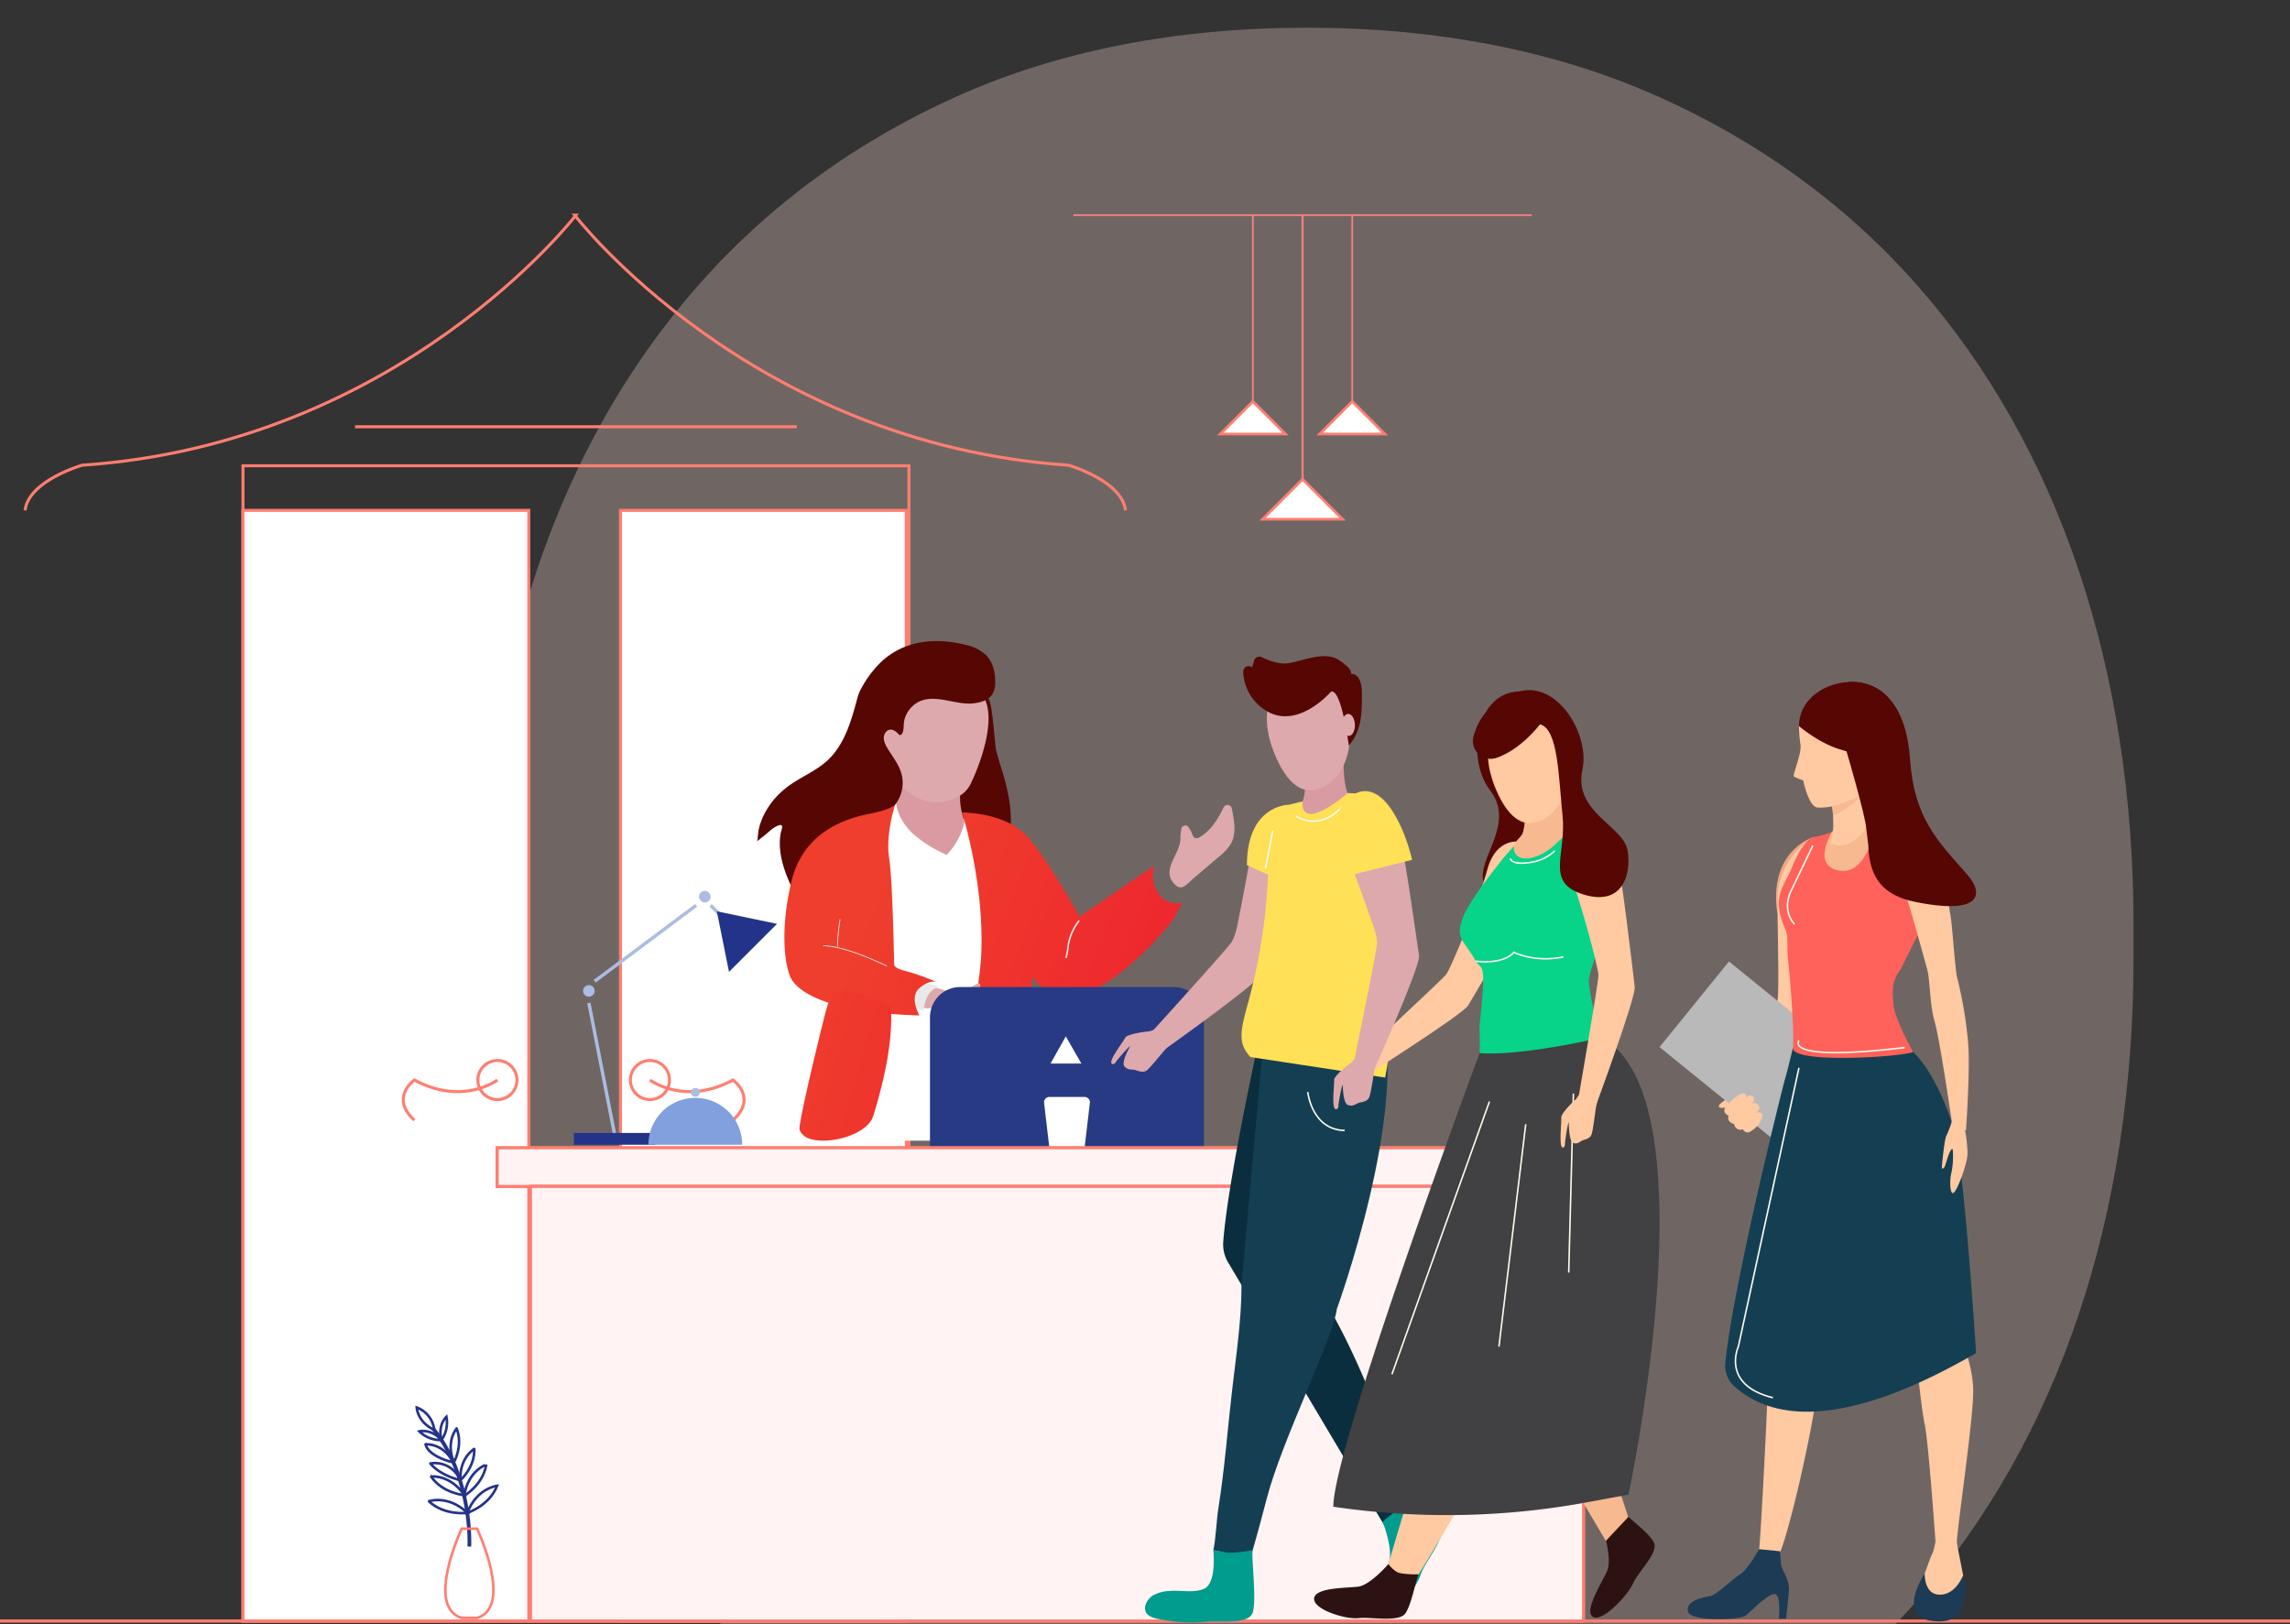 <svg xmlns="http://www.w3.org/2000/svg" xmlns:xlink="http://www.w3.org/1999/xlink" width="718" height="509.249" viewBox="0 0 718 509.249"><rect x="0" y="0" width="718" height="509.249" fill="#333333" stroke="none"/><defs><style>.a,.ad,.ae,.aq,.ar,.d,.f,.h,.i,.o,.s,.v{fill:none;}.b{clip-path:url(#a);}.c{fill:#fcdcd7;opacity:0.3;isolation:isolate;}.ap,.d,.e,.f,.i,.u{stroke:#ff7e71;}.d,.e{stroke-width:0.947px;}.ap,.e,.j{fill:#fff;}.g{fill:#fbf8f8;}.g,.h{stroke:#24338a;}.g,.h,.i{stroke-width:0.805px;}.k{fill:#560703;}.l{fill:#dda9ad;}.m{fill:url(#b);}.n{fill:#da9aa2;}.o,.s{stroke:#e9e9e9;}.ad,.ae,.aq,.ar,.o,.s,.v{stroke-miterlimit:10;}.o{stroke-width:0.485px;}.p{fill:#e9e9e9;}.q{fill:url(#c);}.r{fill:url(#d);}.s{stroke-width:0.243px;}.t{fill:#283a83;}.u{fill:#fff3f3;}.v{stroke:#acbce2;stroke-width:1.054px;}.w{fill:#acbce2;}.x{fill:#24338a;}.y{fill:#82a0dd;}.z{fill:#0b2e3e;}.aa{fill:#143f53;}.ab{fill:#009c8e;}.ac{fill:#ffe056;}.ad{stroke:#fffbf0;}.ad,.ae{stroke-width:0.475px;}.ae{stroke:#2c1210;}.af{fill:#ffc9a1;}.ag{fill:#2c1210;}.ah{fill:#f7b98f;}.ai{fill:#07d389;}.aj{fill:#414042;}.ak{fill:#eea987;}.al{fill:#eea886;}.am{fill:#b9b9b9;}.an{fill:#1d3b54;}.ao{fill:#ff625a;}.ap{stroke-width:0.849px;}.aq,.ar{stroke:#ff8080;}.aq{stroke-width:0.519px;}.ar{stroke-width:0.638px;}</style><clipPath id="a"><rect class="a" width="520.185" height="509.248"/></clipPath><linearGradient id="b" x1="-0.525" y1="0.048" x2="1.071" y2="0.929" gradientUnits="objectBoundingBox"><stop offset="0.171" stop-color="#ef3e2d"/><stop offset="1" stop-color="#ee202e"/></linearGradient><linearGradient id="c" x1="0.13" y1="0.274" x2="2.549" y2="1.647" xlink:href="#b"/><linearGradient id="d" x1="-0.825" y1="-0.101" x2="2.953" y2="1.702" xlink:href="#b"/></defs><g transform="translate(151.035 0)"><g class="b"><path class="c" d="M1140.978,302.507c-22.12-25.181-49.562-45.2-81.584-59.471-32-14.262-68.981-21.491-109.917-21.491s-77.856,7.228-109.709,21.5-59.209,34.289-81.307,59.461c-22.08,25.163-39.068,55.19-50.479,89.249-11.389,33.9-17.173,71.284-17.173,111.1V513.34c0,40.15,5.784,77.686,17.173,111.593,11.41,34.068,28.4,64.1,50.479,89.25,22.106,25.189,49.646,45.128,81.868,59.219,32.137,14.093,69.194,21.237,110.128,21.237,40.607,0,77.418-7.143,109.424-21.237,32.029-14.093,59.408-34.032,81.372-59.239,21.895-25.147,38.782-55.164,50.215-89.232,11.385-33.935,17.168-71.483,17.168-111.593V502.848c0-39.775-5.784-77.161-17.168-111.1-11.432-34.067-28.417-64.095-50.487-89.249" transform="translate(-690.732 -212.854)"/></g></g><g transform="translate(7.865 67.455)"><rect class="d" width="208.808" height="362.234" transform="translate(68.314 78.586)"/><rect class="e" width="89.616" height="348.251" transform="translate(68.314 92.569)"/><rect class="e" width="89.616" height="348.251" transform="translate(186.673 92.569)"/><line class="d" x2="138.515" transform="translate(103.46 66.351)"/><path class="d" d="M850.354,390.206c-1.121-9.358-17.921-14.164-17.921-14.164-99.686-6.72-154.8-78.4-154.8-78.4h.4s-55.11,71.684-154.8,78.4c0,0-16.8,4.807-17.921,14.164" transform="translate(-505.321 -297.637)"/><g transform="translate(118.57 265.059)"><ellipse class="d" cx="6.127" cy="6.127" rx="6.127" ry="6.127" transform="translate(23.4)"/><path class="d" d="M688.381,648.791s-10.827,8.2-26.042,0c0,0-7.84,5.533,0,12.584" transform="translate(-658.855 -642.664)"/></g><g transform="translate(189.787 265.059)"><ellipse class="d" cx="6.127" cy="6.127" rx="6.127" ry="6.127"/><path class="d" d="M759.007,648.791s10.827,8.2,26.042,0c0,0,7.84,5.533,0,12.584" transform="translate(-752.88 -642.664)"/></g></g><line class="f" x2="718" transform="translate(0 508.275)"/><g transform="translate(130.662 441.317)"><g transform="translate(5.156 6.7)"><path class="g" d="M682.539,826.94l-.358-.019c.01-.211.884-21.281-11.177-36.274l.281-.225C683.432,805.523,682.55,826.726,682.539,826.94Z" transform="translate(-671.004 -790.422)"/></g><path class="h" d="M684.87,822.019s6.828-2.128,9.346-8.48C694.216,813.539,687.853,814.212,684.87,822.019Z" transform="translate(-669.006 -788.986)"/><path class="h" d="M683.634,814.681s5.871-3.371,6.892-9.758C690.526,804.924,684.784,806.854,683.634,814.681Z" transform="translate(-668.725 -787.024)"/><path class="h" d="M682.074,808.357s4.563-4.016,4.323-9.788C686.4,798.569,681.691,801.3,682.074,808.357Z" transform="translate(-668.364 -785.577)"/><path class="h" d="M679.114,800.909s2.983-5.295.856-10.665C679.97,790.243,676.427,794.374,679.114,800.909Z" transform="translate(-667.466 -783.681)"/><path class="h" d="M674.274,792.812a9.468,9.468,0,0,0,1.551-7.286S673.008,788.059,674.274,792.812Z" transform="translate(-666.519 -782.607)"/><path class="h" d="M681.307,823.336s-7.079,1.019-12.086-3.631C669.221,819.7,675.255,817.572,681.307,823.336Z" transform="translate(-665.442 -790.302)"/><path class="h" d="M680.564,815.606s-6.751-.514-10.422-5.843C670.141,809.766,676.154,809.036,680.564,815.606Z" transform="translate(-665.652 -788.121)"/><path class="h" d="M679.184,809.675s-6.163-1.373-9.3-5.207A8.407,8.407,0,0,1,679.184,809.675Z" transform="translate(-665.593 -786.895)"/><path class="h" d="M676.617,802.378s-7.7-1.659-8.731-5.665C667.883,796.714,673.322,796.126,676.617,802.378Z" transform="translate(-665.138 -785.151)"/><path class="h" d="M672.326,794.127a9.479,9.479,0,0,1-6.936-2.721S669.057,790.451,672.326,794.127Z" transform="translate(-664.57 -783.92)"/><path class="h" d="M669.819,788.771a8.538,8.538,0,0,0-5.491-7.025S664.486,786.276,669.819,788.771Z" transform="translate(-664.328 -781.746)"/><path class="i" d="M681.069,830.956s-11.511,24.438,0,27.981H685.9c11.512-3.543,0-27.981,0-27.981Z" transform="translate(-666.975 -792.953)"/></g><g transform="translate(155.872 201.009)"><g transform="translate(81.551)"><path class="j" d="M845.526,628.564s.185-47.788-1.291-61.816a114.245,114.245,0,0,1,0-24.788l3.5-3.129,8.224-4.484,22.572,5.648,10.141,21.392-1.843,42.792-9.22,32.628-7.486,4.943H830.967Z" transform="translate(-809.038 -485.097)"/><g transform="translate(39.019 13.002)"><path class="k" d="M881.778,531.79c5.6-.324,11.962-.512,16.842,2.575a38.963,38.963,0,0,0-.591-9.435c-1.13-6.343-2.23-8.337-3.909-14.558-.5-1.837-1.182-15.884-2.594-16.529-1.94-.885-6.007,7.68-6.712,9.037l-4.2,8.07c-2.218,4.267-4.474,8.652-5.044,13.426a15.322,15.322,0,0,0,1.97,9.778A5.154,5.154,0,0,1,881.778,531.79Z" transform="translate(-858.188 -488.86)"/><path class="l" d="M973.384,547.862a15.84,15.84,0,0,1,.314-3.4,1.23,1.23,0,0,1,2.162-.426,9.393,9.393,0,0,1,1.2,2.19,2.123,2.123,0,0,0,.757,1.182,1.791,1.791,0,0,0,1.728-.285c3.438-2.044,5.588-5.548,7.344-9.216a1.374,1.374,0,0,1,2.588.307c.027.127.052.254.078.381.732,3.61,1.411,7.59-.412,10.79a15.438,15.438,0,0,1-3.623,3.895l-7.809,6.655c-2.613,2.227-4.166,4.8-6.791,1.276C967.814,557.035,973.16,552.486,973.384,547.862Z" transform="translate(-879.708 -498.731)"/><path class="m" d="M884.8,540.152s7.106,22.151,6,44.971c-.566,11.672-9.127,57.948-9.127,57.948H895.2s7.221-13.692,11.37-47.43l.138-4.03s4.749,7.463,13.092,6.227,20.515-10.641,31.3-24.194l2.766-5.255a6.646,6.646,0,0,1-7.422-2.766,9.864,9.864,0,0,1-1.29-8.852l-23.512,16.043S912.1,555.526,905.6,548.058,887.166,540.238,884.8,540.152Z" transform="translate(-859.604 -499.421)"/><path class="n" d="M880.106,538.967a21.668,21.668,0,0,1-1.138-7.888,9.563,9.563,0,0,1-.876-2.621c-4.864-1.7-9.6-3.531-14.478-1.863a12.911,12.911,0,0,0-3.373,1.646c-.816.585-.88,3.92-1.456,4.742.2,4.121,2.5,7.924,5.526,10.726a41.19,41.19,0,0,0,10.466,6.513,21.5,21.5,0,0,0,4.8-7.715,16.549,16.549,0,0,0,.81-2.948A5.872,5.872,0,0,1,880.106,538.967Z" transform="translate(-854.391 -496.184)"/><path class="l" d="M881.265,518.591a9.364,9.364,0,0,1-5.372,5.169,15.726,15.726,0,0,1-6.706,1.178,13.988,13.988,0,0,1-5.516-1.778,20.948,20.948,0,0,1-10.161-22.146,12.237,12.237,0,0,1,.883-2.726,12.815,12.815,0,0,1,2.119-3.013,24.684,24.684,0,0,1,21.923-7.566c13.708,2.186,6.771,22.038,3.318,29.837Q881.514,518.088,881.265,518.591Z" transform="translate(-853.096 -487.41)"/><path class="o" d="M932.05,584.079a16.744,16.744,0,0,0-3.429,7.726,23.832,23.832,0,0,1-.722,4.02" transform="translate(-870.131 -509.424)"/></g><path class="k" d="M834.494,486.8a33.3,33.3,0,0,1,7.384-10.115c7.126-6.316,16.462-7.249,25.717-5a13.669,13.669,0,0,1,6.815,3.377c2.116,2.21,2.831,5.444,2.772,8.5a7.382,7.382,0,0,1-.675,3.305c-1.187,2.263-4.015,3.077-6.563,3.271-6.391.487-13.992-4.42-19.287,1.462a8.689,8.689,0,0,0-2,3.9c-.309,1.379.041,2.937-.729,4.194a.644.644,0,0,1-1.042.1c-.836-1.011-2.251-1.962-3.5-1.148a2.8,2.8,0,0,0-1.127,2.477,5.986,5.986,0,0,0,.917,2.667c1.471,2.546,3.569,5.068,4.462,7.889,1.653,5.22-.649,10.114-5.031,13.4-3.843,2.877-9.612,1.872-14.024,3.762-7.007,3-12.634,13.288-14.175,20.753-.6-1.191-1-1.744-1.55-2.958-2.236-4.975-4.01-10.754-2.837-16.232a7.161,7.161,0,0,0,.364-1.568c-.025-1.233-1.9-.131-2.371.147-1.354.8-2.4,2.009-3.679,2.935a18.63,18.63,0,0,0-1.76,1.46c.222-1.327.2-2.691.519-4a20.937,20.937,0,0,1,1.467-4.111,24.224,24.224,0,0,1,5.219-7.077q.851-.807,1.771-1.541c4.047-3.229,9.112-5.06,12.936-8.551,5.448-4.976,7.582-12.519,9.474-19.651Z" transform="translate(-802.571 -470.574)"/><path class="l" d="M886.811,609.65a.809.809,0,0,1,.52-.08c.411.119.41.7.274,1.109a5.58,5.58,0,0,1-2.828,3.212,18.052,18.052,0,0,0,9.9,1.9,7.1,7.1,0,0,1-7.494,5.471c-2.3-.263-4.282-1.646-6.4-2.582a17.249,17.249,0,0,0-7.93-1.425c-1.13.064-3.8.623-3.569-1.237.161-1.263.1-4.751,1.063-5.214,1.938-.933,6.123,1.23,8.247,1.367a8.982,8.982,0,0,0,4.471-.428C884.387,611.172,885.479,610.191,886.811,609.65Z" transform="translate(-817.762 -502.224)"/><path class="p" d="M873.4,610.072a6.694,6.694,0,0,1-1.67,1.195c-2.148,1.426-2.909,4.209-3.154,6.775a10.052,10.052,0,0,0-4.737-.917c-.151.008-.332.006-.418-.12a.444.444,0,0,1-.049-.256c.029-2.5-.586-6.333,2.251-7.625C867.133,608.435,873.014,610.55,873.4,610.072Z" transform="translate(-816.408 -502.094)"/><path class="q" d="M848.316,537.016s-1.233,1.511-7.871,2.807S819.7,544.915,815.828,561s-1.936,27.422,0,30.742,9.958,10.511,40.107,11.341c0,0-3.319-5.808,0-8.575s5.29-1.936,5.29-1.936a72.844,72.844,0,0,0-10.269-3.6c-3.217-.819-2.95-1.937-2.95-1.937s-.469-26.506-1.556-33.231C845.229,546.255,848.316,537.016,848.316,537.016Z" transform="translate(-805.081 -485.705)"/><path class="r" d="M819.733,655.779a3.216,3.216,0,0,0,.871,1.6c3.63,4.37,19.994,1.451,22.279-5.769,3.265-10.764,6.122-22.733,5.526-33.965-.04-.765-8.9-3.754-9.97-4.2-2.264-.939-4.664-2.222-7.023-.834-1.993,1.174-2.7,3.75-3.314,5.8C827.33,620.991,819.45,653.247,819.733,655.779Z" transform="translate(-806.477 -502.782)"/><g transform="translate(20.705 87.225)"><path class="s" d="M829.381,594.266c6.073.146,14.422,3.766,19.915,6.361" transform="translate(-829.381 -585.967)"/><path class="s" d="M835.112,592.094a72.535,72.535,0,0,1,.829-8.574" transform="translate(-830.686 -583.52)"/></g></g><g transform="translate(0 78.326)"><g transform="translate(135.707 30.151)"><path class="t" d="M9.491,0H76.409A9.491,9.491,0,0,1,85.9,9.491V50.665a0,0,0,0,1,0,0H0a0,0,0,0,1,0,0V9.491A9.491,9.491,0,0,1,9.491,0Z"/><path class="j" d="M931.683,671.867H920.7L919,657.361a1.7,1.7,0,0,1,1.7-1.7h11a1.7,1.7,0,0,1,1.7,1.7Z" transform="translate(-883.241 -621.201)"/></g><path class="j" d="M921.632,639.6h9.68l-4.878-8.533Z" transform="translate(-748.134 -585.449)"/><g transform="translate(0 80.518)"><rect class="u" width="355.204" height="12.18"/><rect class="u" width="330.211" height="136.311" transform="translate(10.431 12.111)"/></g><g transform="translate(24.066)"><line class="v" x2="8.636" y2="44.087" transform="translate(4.696 35.148)"/><ellipse class="w" cx="1.818" cy="1.818" rx="1.818" ry="1.818" transform="translate(2.878 29.543)"/><ellipse class="w" cx="1.818" cy="1.818" rx="1.818" ry="1.818" transform="translate(39.239)"/><line class="v" y1="23.786" x2="31.815" transform="translate(6.515 4.545)"/><line class="v" x2="3.03" y2="3.03" transform="translate(42.874 4.545)"/><path class="x" d="M805.039,584.228l-15.058,15.058-3.818-18.994Z" transform="translate(-741.35 -573.886)"/><rect class="x" width="25.452" height="3.7" transform="translate(0 75.902)"/></g></g><g transform="translate(47.44 140.114)"><path class="y" d="M758.4,670.739a14.7,14.7,0,1,1,29.4,0" transform="translate(-758.401 -652.924)"/><ellipse class="w" cx="1.387" cy="1.387" rx="1.387" ry="1.387" transform="translate(13.312)"/></g></g><g transform="translate(348.405 205.742)"><g transform="translate(0 46.763)"><path class="l" d="M993.452,590.123c2.84-6.964,5.736-13.9,8.517-20.895,1.325-3.332,2.64-6.669,3.875-10.043,1.732-4.734,4-12.375.719-18.032a11.18,11.18,0,0,0-2.189-2.7l-.033-.034a4.186,4.186,0,0,0-6.178.43l-6.475,7.995a4.271,4.271,0,0,0-.87,1.847c-.932,4.649-1.763,9.331-2.621,14q-.887,4.835-1.86,9.642c-.534,2.654-.934,5.46-2.284,7.761-.044.075-.135.2-.248.348-2.3,3.028-18.313,20.706-24.167,27.153a5.274,5.274,0,0,1-1.713.578c-1.052.042-6.731.826-7.264,1.969s-5.282,7.2-4.227,8.073c.568.466,1.033-.01,1.321-.5s3.935-4.8,4.488-4.912c0,0-2.927,4.979-1.823,6.281s2.332.933,3.18,1.116,2.411,1.029,3.643.3,5.326-6.143,6.4-7.07c.09-.077.2-.179.314-.276,5.606-4,26.244-18.853,29.176-22.543A2.308,2.308,0,0,0,993.452,590.123Z" transform="translate(-946.28 -537.257)"/></g><path class="z" d="M1046.163,761.828c-6.523-18.459-18.715-49.557-30.456-61.208l24.033-77.714s-20.542,2.458-34.31-5.087c0,0-12.021,52.735-13.663,74.568a10.935,10.935,0,0,0,1.383,6.313l42.018,70.757,8.557,14.41,7.245-7.713S1049.169,770.331,1046.163,761.828Z" transform="translate(-956.632 -508.84)"/><g transform="translate(57.236 30.232)"><path class="n" d="M1037.885,529.523c.334.385-3.115,4.109-3.389,4.389-2.569,2.62-6.1,4.935-9.853,5.221a4.465,4.465,0,0,1-3.229-.893,3.345,3.345,0,0,1-.573-4.109c.751-1.409,2.26-2.2,2.619-3.814a18.406,18.406,0,0,0,.466-4.2c0-.24-.209-1.485,0-1.634l12.127-8.636S1035.542,526.825,1037.885,529.523Z" transform="translate(-1020.394 -515.851)"/></g><g transform="translate(48.799 3.949)"><path class="l" d="M1024.212,519.847c-1.9.287-7.28.667-12.172-10.971-5.975-14.219-.416-23.231,5.318-25.79s11.667-1.519,16.206,5.645c0,0,3.389,5.614,1.776,17.06S1026.246,519.539,1024.212,519.847Z" transform="translate(-1009.469 -481.818)"/></g><path class="aa" d="M1040.263,620.334l-35.746-2.515-7.945,88.219c0,10.931-1.642,21.749-2.9,32.578-1.578,13.541-2.277,24.2-4.393,37.673-.515,3.28-.784,9.631-1.552,12.873l11.631,2.46s2.315-7.755,5.1-18.543c4.759-18.427,20.944-50.587,21.994-59.516C1026.45,713.563,1049.3,650.888,1040.263,620.334Z" transform="translate(-955.718 -508.84)"/><g transform="translate(10.595 280.322)"><path class="ab" d="M993.775,839.688s-6.539,1.153-8.523.68a35.475,35.475,0,0,0-3.842-.68s1.182,10.352-2.932,12.124c-3.12,1.345-7.344.382-10.654.656a11.52,11.52,0,0,0-5.518,1.518c-1.318.89-2.658,2.91-2.222,4.624.578,2.274,3.933,2.6,5.826,2.952a45.648,45.648,0,0,0,12.566.619c5.323-.516,14.011.977,15.3-2.96S993.265,841.641,993.775,839.688Z" transform="translate(-960 -839.688)"/></g><g transform="translate(83.468 262.906)"><path class="ab" d="M1063.5,817.136s-2.806,4.825-4.464,6.014a35.415,35.415,0,0,0-3.031,2.456s3.339,8.5,1.981,12.768-5.877,13.539-2.227,15.45,10.681-7.116,12.113-11.5,8.456-12.1,6.328-15.653S1064.637,818.8,1063.5,817.136Z" transform="translate(-1054.362 -817.136)"/></g><path class="ac" d="M1032.473,532.32s-14.667,12.742-14.173,2.586l-8,1.968a3.053,3.053,0,0,0-2.316,2.732l-.35,14.821a180.329,180.329,0,0,1-6.449,43.836c-2.582,9.332-3.008,12.512.782,16.8h0l42.257,6.435S1061.221,531.015,1032.473,532.32Z" transform="translate(-958.328 -489.366)"/><path class="ad" d="M1026.071,653.648s1.231,11.846,11.571,12.073" transform="translate(-964.451 -516.999)"/><path class="ac" d="M1014.406,537.072s-13.024,0-13.024,18.927l9.3,4.159S1017.766,539.061,1014.406,537.072Z" transform="translate(-958.829 -490.451)"/><line class="ad" y1="11.796" x2="2.279" transform="translate(48.347 54.82)"/><path class="ad" d="M1036.085,537.257s-6.217,8.354-14.8,3.417" transform="translate(-963.362 -490.494)"/><line class="ae" x1="2.718" y1="9.054" transform="translate(72.972 57.562)"/><path class="k" d="M1027.4,487.827s-9.9,11.552-19.6,6.394a14.892,14.892,0,0,1-7.93-12.554,1.722,1.722,0,0,1,2.773-1.474h0l.636-2.117a1.717,1.717,0,0,1,2.384-1.063c1.955.94,5.183,2.208,7.946,1.943,4.3-.413,11.52-4.126,16.265-1.032s3.713,4.332,3.713,4.332,3.507-.619,3.507,6.189-.206,11.759-4.125,16.3C1032.968,504.742,1030.7,486.8,1027.4,487.827Z" transform="translate(-958.483 -476.704)"/><g transform="translate(72.238 18.021)"><ellipse class="l" cx="2.024" cy="3.461" rx="2.024" ry="3.461" transform="translate(0 0.144) rotate(-2.04)"/></g><g transform="translate(63.62 10.639)"><path class="k" d="M1114.972,492.293s4.544,2.054.206,7.086-6.428.079-10.619,4.049,1.826,16.847,6,28.654,14.084,16.553,4.8,25.171-16.207,1.253-18.47-6.343,10.268-18.245,1.93-29.027S1095.086,484.889,1114.972,492.293Z" transform="translate(-1043.738 -490.597)"/><g transform="translate(11.455 47.487)"><path class="af" d="M1099.229,553.21c-2.152-1.995-10.023-2.834-12.869,7.5s-11.457,31.015-12.872,32.871-29.994,28.273-29.994,28.273l3.905,4.1s31.275-19.762,32.95-22.62,19.457-32.708,19.642-34.722S1104.658,558.24,1099.229,553.21Z" transform="translate(-1043.494 -551.97)"/></g><g transform="translate(86.601 257.928)"><path class="ag" d="M1151.566,824.467s-1.915,4.36-3.407,5.244a4.814,4.814,0,0,1-3.16.52s2.609,8.78,1.143,12.294-7.489,12.682-4.54,14.571,11.081-6.888,12.618-10.491,8.058-9.619,6.519-12.786S1152.408,825.962,1151.566,824.467Z" transform="translate(-1140.799 -824.467)"/></g><path class="ah" d="M1128.455,633.118s-19.844,2.374-33.143-4.914c0,0-11.612,50.941-13.2,72.03a10.564,10.564,0,0,0,1.336,6.1L1132.3,788.6l7-7.45s-17.5-56.526-34.065-72.965Z" transform="translate(-1040.827 -521.844)"/><path class="af" d="M1081.008,719.669c.6-8.551,10.416-33.851,14.778-53.09l-.008.031c.2-.883-6.253-38.406-6.253-38.406l14.126,4.914,20.4-2.485s5.962,15.766,3.636,36.821-26.3,63.362-26.3,63.362c-1.4,17.816-36.388,72.835-36.388,72.835l-8.332-2.3Z" transform="translate(-1035.04 -521.844)"/><path class="ai" d="M1094.013,614.374c.188-4.261-.125-8.714.055-10.335,2.268-20.429.507-16.335-1.214-19.386-3.94-6.984-6.382-6.785-4.278-13.133,1.847-5.573,10.876-16.59,12.537-18.76s5.833-6.415,5.833-6.415,2.165-5.719,1.35-9.232l11.474-6.4s-.1,6.794.351,8.936c0,0,.341,3.088,1.54,4.252s11.119,2.979,13.608,5.991-1.141,19.718-2,24.22-5.3,14.072-5.013,17.307a85.847,85.847,0,0,0,3.019,14.129c.234.6.595,1.7,1.01,3.03C1120.931,615.008,1107.089,616.727,1094.013,614.374Z" transform="translate(-1042.129 -499.642)"/><g transform="translate(62.636 30.292)"><path class="ah" d="M1126.663,543.672c.323.372-3.01,3.209-3.274,3.478-2.482,2.531-5.889,4.767-9.518,5.044a4.31,4.31,0,0,1-3.118-.863,3.229,3.229,0,0,1-.554-3.969c.726-1.361,2.183-2.125,2.529-3.685a17.716,17.716,0,0,0,.45-4.054c0-.232-.2-1.435,0-1.579l11.714-8.341S1124.4,541.065,1126.663,543.672Z" transform="translate(-1109.767 -529.704)"/></g><g transform="translate(54.486 4.903)"><path class="af" d="M1113.455,533.564c-1.834.277-7.032.644-11.758-10.6-5.772-13.736-.4-22.44,5.137-24.913s11.27-1.467,15.655,5.452c0,0,3.274,5.423,1.715,16.48S1115.419,533.267,1113.455,533.564Z" transform="translate(-1099.213 -496.828)"/></g><path class="aj" d="M1082.319,636.423s-45.865,123.308-45.865,142.225h0a242.448,242.448,0,0,0,79.666-1.4l12.872-2.378s26.764-124.281-8.406-143.331C1120.587,631.539,1095.777,637.441,1082.319,636.423Z" transform="translate(-1030.436 -522.603)"/><path class="k" d="M1118.273,496.157s-7.151,12.732-17.859,16.387a5.586,5.586,0,0,1-7.077-6.866C1095.393,498.48,1101.3,489.693,1118.273,496.157Z" transform="translate(-1043.34 -491.26)"/><path class="ad" d="M1094.343,599.734s8.373,1.239,11.911-2.793c0,0,6.211,3.308,15.547,1.456" transform="translate(-1043.619 -514.724)"/><path class="ad" d="M1108.36,558.134s.076,2.024,5.642,1.313a13.943,13.943,0,0,0,8.281-3.735" transform="translate(-1046.811 -505.335)"/><line class="ad" y1="85.517" x2="30.567" transform="translate(24.401 129)"/><line class="ad" y1="69.744" x2="8.404" transform="translate(57.948 136.115)"/><line class="ad" y1="56.134" x2="1.466" transform="translate(79.828 126.509)"/><g transform="translate(77.273 41.731)"><g transform="translate(0.91)"><path class="af" d="M1136.81,544.529c-2.922-.277-9.685,3.834-5.671,13.775s9.727,31.6,9.73,33.934-6.666,40.675-6.666,40.675l5.594.89s12.852-34.691,12.448-37.979-4.4-37.8-5.475-39.515S1144.177,545.23,1136.81,544.529Z" transform="translate(-1129.899 -544.516)"/></g><g transform="translate(0 82.712)"><path class="af" d="M1135.365,652.3a13.016,13.016,0,0,1-1.888,3.21c-.764.615-4.642,4.42-4.538,5.713s-.771,9.195.394,9.373c.626.1.764-.576.762-1.166s.823-6.352,1.185-6.756c0,0,0,5.957,1.4,6.487s2.142-.466,2.853-.772,2.243-.426,2.837-1.745,1.268-8.291,1.66-9.69,1.325-5.041,1.166-5.292S1135.365,652.3,1135.365,652.3Z" transform="translate(-1128.72 -651.619)"/></g></g><path class="k" d="M1102.015,495.682s-3.224,3.8,2.853,6.489,5.841-2.685,11.329-.9,5.573,16,6.862,28.46-5.626,20.993,6.458,24.8,15.179-5.818,13.966-13.65-17.1-12.079-14.19-25.4S1116.806,480.466,1102.015,495.682Z" transform="translate(-1045.171 -490.48)"/><g transform="translate(0 274.029)"><path class="ag" d="M1061.469,848.54s-5.344.122-6.85-.737a9.8,9.8,0,0,1-2.663-2.488s-5.689,6.615-9.468,7.083-13.644.252-13.824,3.749,9.967,6.579,13.858,6.13,12.77,1.395,14.759-1.51S1060.587,850.012,1061.469,848.54Z" transform="translate(-1028.661 -845.315)"/></g></g><g transform="translate(69.638 43.742)"><path class="l" d="M1063.336,583.516c-1.1-7.44-2.138-14.885-3.3-22.32-.555-3.542-1.122-7.084-1.777-10.617-.919-4.956-2.86-12.686-8.561-15.888a11.2,11.2,0,0,0-3.257-1.207l-.046-.012a4.186,4.186,0,0,0-5.1,3.515l-1.5,10.177a4.267,4.267,0,0,0,.192,2.033c1.565,4.476,3.233,8.93,4.873,13.389q1.7,4.614,3.306,9.246c.891,2.556,1.976,5.175,1.985,7.843a4.181,4.181,0,0,1-.036.426c-.438,3.776-5.223,27.145-6.981,35.674a5.275,5.275,0,0,1-1.18,1.369c-.884.572-5.374,4.136-5.25,5.394s-.88,8.89.472,9.1c.726.113.884-.534.881-1.106s.945-6.132,1.362-6.512c0,0,.015,5.775,1.629,6.334s2.481-.384,3.3-.658,2.6-.341,3.287-1.6,1.457-8,1.908-9.341c.038-.112.085-.259.13-.4,2.787-6.3,12.993-29.586,13.638-34.255A2.3,2.3,0,0,0,1063.336,583.516Z" transform="translate(-1036.454 -533.345)"/></g><path class="ac" d="M1042.641,557.75s-10.453-17.647-.412-24.664,17.194,10.929,19.249,19.955Z" transform="translate(-967.138 -489.182)"/><g transform="translate(171.924 8.04)"><path class="ak" d="M1188.344,858.324s5.065,1.75,8.962-.49,11.379-5.641,14.023-5.666c0,0-1.442-4.411-1.472-4.9s-.188-2.817-.188-2.817l-6.54-1.048s-4.242,6.228-6.112,7.693A106.288,106.288,0,0,0,1188.344,858.324Z" transform="translate(-1173.329 -568.251)"/><path class="al" d="M1227.747,550.276s-12.266,3.6-11.513,20.274S1227.747,550.276,1227.747,550.276Z" transform="translate(-1179.673 -501.498)"/><g transform="translate(22.475 48.778)"><path class="af" d="M1224.732,550.276s-.946,1.287.237,9.583-1.059,11.763-1.326,15.216-4.318,25.75-4.427,26.735-.653,12.852-2.233,16-13.187,21-13.343,21.888-5.637-3.108-5.637-3.108,10.422-21.685,11.1-23.821c.839-2.656,3.405-9.232,3.563-12.673.385-8.412-.379-27.948-.083-32.2C1213.136,559.927,1219.416,551.542,1224.732,550.276Z" transform="translate(-1198.004 -550.276)"/></g><g transform="translate(27.095 121.036)"><path class="al" d="M1210.228,651.752s2.481-4.244,2.168-6.112-5.6-1.8-5.6-1.8l-2.806,2.226Z" transform="translate(-1203.987 -643.842)"/></g><g transform="translate(18.591 119.967)"><path class="af" d="M1207.954,642.458s-1.826,4.012-2.9,4.261-2.364,1.588-3.289,2-3.835.632-4.617,1.392c-.32.31-1.545,2.986-2.262,3.549s-2.3,1.523-1.814,2.126,2.141.13,2.141.13a1.178,1.178,0,0,0-.355,1.218c.518,1.3,1.388,1.355,1.388,1.355s-.278.974.073,1.456a2.336,2.336,0,0,0,1.618,1.1,2.229,2.229,0,0,0,.748,1.34,1.984,1.984,0,0,0,1.931.322s.864,1.195,1.663.963a7.17,7.17,0,0,0,1.832-1.177,27.231,27.231,0,0,0,6.025-9.216,32.86,32.86,0,0,1,4.022-7.769Z" transform="translate(-1192.975 -642.458)"/></g><rect class="am" width="34.555" height="57.665" transform="translate(66.553 124.021) rotate(129.045)"/><g transform="translate(20.319 129.107)"><path class="af" d="M1195.941,658.078s3.474-3.857,5.2-3.784.55,1.535.55,1.535,1.142-1.464,2.373-.688-.237,2.414-.237,2.414a1.429,1.429,0,0,1,2.066.339c.91,1.219-.608,2.3-.608,2.3s2.291-.337,1.8,1.533c-.829,3.157-4.207,4.732-4.207,4.732a1.735,1.735,0,0,1-1.83-.955,2,2,0,0,1-2.735-1.659s-2.536-.616-1.74-2.615C1196.576,661.232,1193.991,660.266,1195.941,658.078Z" transform="translate(-1195.213 -654.293)"/></g><path class="af" d="M1259.88,635.657s6.531,8.324,8.836,13.831,6.147,17.578,5.635,26.927-3.586,26.894-2.69,30.865,1.792,12.166,2.753,14.984,4.8,11.013,5.187,19.467-5.379,45.592-5.123,49.049-6.531,1.409-6.531,1.409-2.305-33.554-3.586-39.316-2.818-25.358-3.97-26.766-4.3-16.008-3.817-18.314-12.576-36.884-13.344-43.8-20.03-28.335-20.03-28.335A59.875,59.875,0,0,1,1259.88,635.657Z" transform="translate(-1181.267 -520.29)"/><path class="af" d="M1225.542,635.021a39.153,39.153,0,0,1-.718,4.77c-.384,1.28-9.221,33.937-10.117,46.488a247.134,247.134,0,0,1-3.586,25.877c-.384,2.682.385,11.647,1.153,13.952s-2.563,64.229-2.947,65.509,3.06,3.111,5.493,2.726,13.462-48.9,12.694-55.557-1.537-20.859.64-26.63,21.772-47.521,21.9-50.082S1258.532,615.394,1225.542,635.021Z" transform="translate(-1178.101 -519.654)"/><path class="af" d="M1279.47,833.431s-.632,4.421-1.321,5.627-2.584,7.35-3.445,8.5-2.756,9.762,0,10.795,9.245,2.756,11.427-.689a14.17,14.17,0,0,0,2.125-9.531c-.344-2.642-2.965-14.763-2.928-15.963S1279.47,833.431,1279.47,833.431Z" transform="translate(-1192.668 -565.618)"/><path class="an" d="M1275.558,849.1s-.3,6.693,4.757,6.693,7.292-6.09,7.292-6.09,1.722,2.989,0,9.363-8.9,5.053-10.508,4.823S1267.872,861.644,1275.558,849.1Z" transform="translate(-1192.422 -569.55)"/><path class="an" d="M1202.729,839.275s-3.572,6.39-5.693,7.684c-2.644,1.612-7.774,6.788-9.565,7.027s-8.234,1.382-6.99,5.018c1.019,2.98,16.384,2.552,18.116,1.059s6.915-6.854,9.005-6.734,1.314,7.731,1.314,7.731h2.27s.793-7.406.889-8.68c.283-3.769-2.4-6.542-2.525-8.693s-.243-3.756-.243-3.756Z" transform="translate(-1171.503 -567.312)"/><path class="aa" d="M1216.793,635.5s-1.825,7.588-2.5,9.8c-.636,2.093-16.162,64.14-18.707,88.914a8.749,8.749,0,0,0,2.964,7.523c7.208,6.232,26.2,18.147,75.669-10.552,0,0-3.735-59.182-7-70.324s-9.178-21.567-13.639-24.781C1249.611,633.215,1216.793,635.5,1216.793,635.5Z" transform="translate(-1174.969 -520.709)"/><path class="ao" d="M1217.3,570.524c.288,4.515,2.135,7.4,2.52,9.038s0,5.379.48,9.124,1.921,21.612,1.44,26.7,34.941,2.792,37.631,1.255c0,0-5.967-10.667-6.126-15.086-.056-1.518-.961-6.243,1.537-9.7,1.318-1.825,3.763-7.634,6.2-11.881h0c.947-1.649,1.938-3.291,2.629-4.513h0a17.041,17.041,0,0,0,1.4-3.488s1.576-19.595-2.746-21.8a22.025,22.025,0,0,0-10.854-2.786,30.653,30.653,0,0,1-7.011-1.056l-9.893,1.056a22,22,0,0,1-5.988,1.828c-2.5.192-5.548,5.616-7.059,9.547C1220.229,562,1217.017,566.01,1217.3,570.524Z" transform="translate(-1179.921 -500.599)"/><path class="af" d="M1267.666,548.655s7.829.649,10.773,7.846,2.7,14.5,3.335,17.161,1.572,18.054,2.243,20.33a128.361,128.361,0,0,1,3.491,21.355c.515,8.528-.755,26.516-.755,26.516l-4.34-2.109s-3.862-26.671-5.537-32.31c-1.432-4.821-1.43-13.023-2.234-15.985s-5.721-20.783-6.512-22.587C1266.913,566.1,1260.937,548.566,1267.666,548.655Z" transform="translate(-1190.677 -501.129)"/><path class="ah" d="M1251.486,546.826s-2.362,14.458-11.1,12.825-2.111-12.227-2.111-12.227S1242.154,544.171,1251.486,546.826Z" transform="translate(-1184.151 -500.475)"/><path class="af" d="M1286.637,665.672a38.284,38.284,0,0,1-1.769,4.592c-.527,1.124-1.314,8.7-1.344,9.683-.025.827.558.381.878-.141.184-.3.878-2.886,1.469-4.244.5-1.141.88-1.552,1.059-1.157a25.706,25.706,0,0,1-.418,7.351c-.6,2.05-.5,6.888.651,6.276s4.369-9.1,4.4-12.392a42.922,42.922,0,0,0-.832-7.475Z" transform="translate(-1195.005 -527.777)"/><path class="k" d="M1245.671,487.184s17.394-2.606,19.242,24.111c1.287,18.619,8.611,25.653,18.03,36.348,4.824,5.478,5.2,12.844-16.347,8.493-10.067-2.033-14.441-7.442-14.75-17.708Z" transform="translate(-1186.385 -487.114)"/><path class="af" d="M1242.334,489.6c-4.4-.72-14.455.382-17.306,11.925a36.7,36.7,0,0,0,.475,5.769c.483,2.569-2.578,9.631-2.039,10.058a16.135,16.135,0,0,0,2.885,1.163s1.664,8.288,4.478,8.541,13.688-.726,19.828-10.1S1260.086,492.507,1242.334,489.6Z" transform="translate(-1181.313 -487.641)"/><path class="af" d="M1238.394,531.789s.217,1.16.419,2.868c.1.872.2,1.887.267,2.962.175,2.975.085,6.418-.931,8.6,0,0,5.517,3.355,11.422-4.851,0,0-.584-10.185,2.807-15.6S1238.394,531.789,1238.394,531.789Z" transform="translate(-1184.672 -495.585)"/><path class="k" d="M1225.508,501.014s6.617,5.713,13.626,7.516,10.719,9.675,10.719,9.675,12.4-12.369,4.917-24.373S1225.52,487.182,1225.508,501.014Z" transform="translate(-1181.793 -487.129)"/><path class="ah" d="M1239.008,536.484c.1.872.2,1.887.267,2.962a30.964,30.964,0,0,0,9.589-7.11C1245.229,534.936,1239.008,536.484,1239.008,536.484Z" transform="translate(-1184.867 -497.412)"/><path class="k" d="M1244.821,514.91s5.827,19.748,6.2,24.233c0,0,3.907-.97,10.664,1.1C1261.683,540.24,1258.416,505.847,1244.821,514.91Z" transform="translate(-1186.191 -493.098)"/><path class="ad" d="M1219.633,643.842l-19.009,87.422s-5.577,11.956,10.825,16.018" transform="translate(-1175.918 -522.806)"/><path class="ad" d="M1228.805,553.559l-7.028,14.639s-2.769,5.584,1.255,10.051" transform="translate(-1180.732 -502.246)"/><path class="ad" d="M1225.432,632.8s-5.4,6.737,33.1,2.193" transform="translate(-1181.716 -520.29)"/></g></g><g transform="translate(336.55 67.455)"><g transform="translate(46.059)"><path class="ap" d="M990.571,383.5l10.207-10.207,10.207,10.207Z" transform="translate(-990.571 -314.867)"/><line class="aq" y1="58.43" transform="translate(10.207)"/><g transform="translate(31.169)"><path class="ap" d="M1030.931,383.5l10.207-10.207,10.207,10.207Z" transform="translate(-1030.931 -314.867)"/><line class="aq" y1="58.43" transform="translate(10.207)"/></g></g><g transform="translate(59.308)"><path class="ap" d="M1007.727,417.406l12.543-12.543,12.542,12.543Z" transform="translate(-1007.727 -322.056)"/><line class="ar" y1="82.808" transform="translate(12.543)"/></g><line class="aq" x2="143.7"/></g></svg>